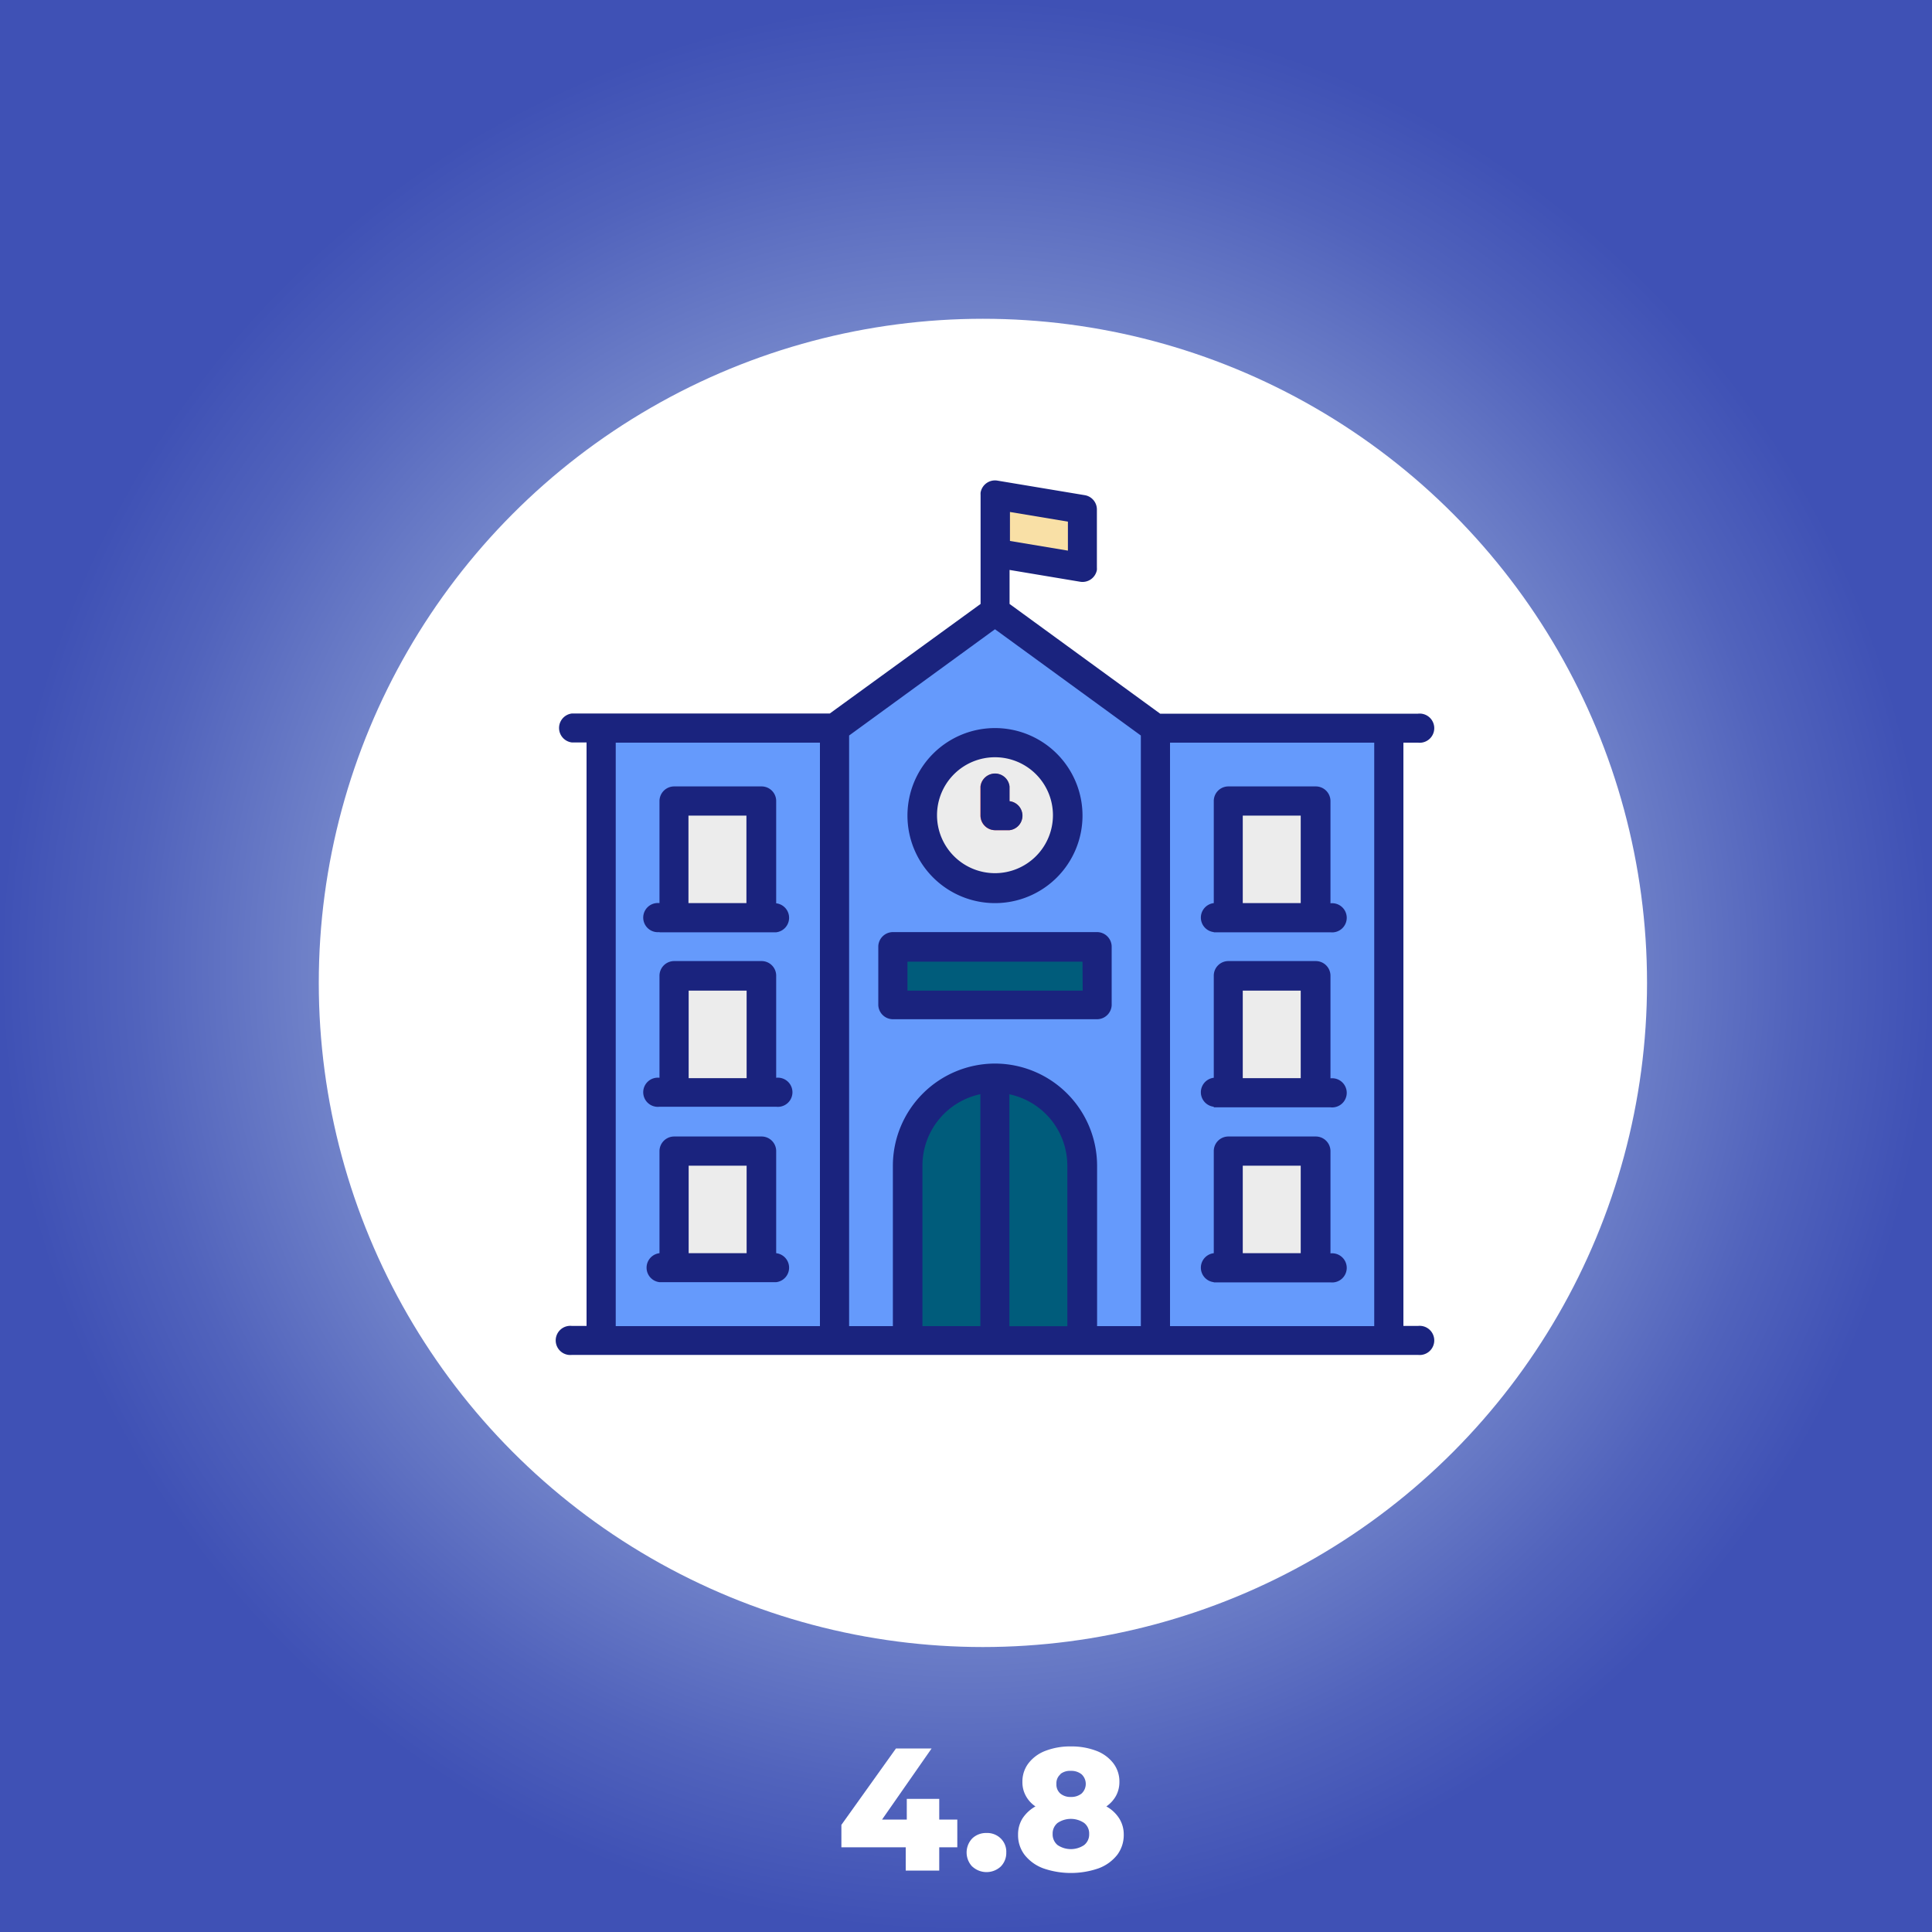 <svg id="Layer_1" data-name="Layer 1" xmlns="http://www.w3.org/2000/svg" xmlns:xlink="http://www.w3.org/1999/xlink" viewBox="0 0 200 200"><rect x="0" y="0" width="200" height="200" fill="#333333" stroke="none"/><defs><style>.cls-1{fill:url(#radial-gradient);}.cls-2{fill:#fff;}.cls-3{fill:#f9e0a6;}.cls-4{fill:#659afc;}.cls-5{fill:#ececec;}.cls-6{fill:#eb423f;}.cls-7{fill:#005c7b;}.cls-8{fill:#1a237e;}</style><radialGradient id="radial-gradient" cx="100" cy="646" r="100" gradientTransform="translate(0 -546)" gradientUnits="userSpaceOnUse"><stop offset="0" stop-color="#ecfffc"/><stop offset="0.16" stop-color="#cddfef"/><stop offset="0.57" stop-color="#8193d0"/><stop offset="0.86" stop-color="#5163bc"/><stop offset="1" stop-color="#3f51b5"/></radialGradient></defs><rect class="cls-1" width="200" height="200"/><path class="cls-2" d="M99.1,191.23H97.23v2.41H93.76v-2.41H87.1v-2.32L92.75,181h3.69l-5.13,7.36h2.56v-2.14h3.36v2.14H99.1Z"/><path class="cls-2" d="M100.65,193.23a2.11,2.11,0,0,1,0-2.92,2.06,2.06,0,0,1,1.47-.56,2,2,0,0,1,1.47.56,1.92,1.92,0,0,1,.58,1.46,2,2,0,0,1-.58,1.46,2.17,2.17,0,0,1-2.93,0Z"/><path class="cls-2" d="M115.86,188.24a3.11,3.11,0,0,1,.47,1.69,3.4,3.4,0,0,1-.68,2.09,4.4,4.4,0,0,1-1.93,1.39,8.76,8.76,0,0,1-5.72,0,4.4,4.4,0,0,1-1.93-1.39,3.34,3.34,0,0,1-.68-2.09,3.11,3.11,0,0,1,.46-1.69,3.83,3.83,0,0,1,1.34-1.24,3.08,3.08,0,0,1-1-1.1,2.9,2.9,0,0,1-.35-1.44,3.1,3.1,0,0,1,.63-1.93,4,4,0,0,1,1.77-1.29,7.09,7.09,0,0,1,2.62-.45,7.16,7.16,0,0,1,2.62.45,4,4,0,0,1,1.77,1.29,3.1,3.1,0,0,1,.63,1.93,3,3,0,0,1-.35,1.44,3.27,3.27,0,0,1-1,1.1A3.71,3.71,0,0,1,115.86,188.24ZM112.23,191a1.4,1.4,0,0,0,.52-1.15,1.38,1.38,0,0,0-.52-1.14,2.46,2.46,0,0,0-2.75,0,1.4,1.4,0,0,0-.51,1.14,1.42,1.42,0,0,0,.51,1.15,2.46,2.46,0,0,0,2.75,0Zm-2.45-7.33a1.21,1.21,0,0,0-.42,1,1.23,1.23,0,0,0,.41,1,1.62,1.62,0,0,0,1.09.35,1.69,1.69,0,0,0,1.1-.35,1.36,1.36,0,0,0,0-2,1.69,1.69,0,0,0-1.1-.35A1.61,1.61,0,0,0,109.78,183.64Z"/><circle class="cls-2" cx="101.75" cy="101.75" r="68.75"/><path class="cls-3" d="M112.06,58.76,103,57.25v-6l9.06,1.51Z"/><path class="cls-4" d="M119.61,138.79H86.39V75.37L103,63.29l16.61,12.08Z"/><circle class="cls-5" cx="103" cy="84.43" r="7.55"/><path class="cls-4" d="M119.61,75.37h24.16v63.42H119.61Z"/><path class="cls-6" d="M104.51,85.94H103a1.52,1.52,0,0,1-1.51-1.51v-3a1.51,1.51,0,0,1,3,0v1.51a1.51,1.51,0,0,1,0,3Z"/><path class="cls-7" d="M92.43,98h21.14v6H92.43Z"/><path class="cls-7" d="M103,111.61a9.06,9.06,0,0,1,9.06,9.06v18.12H93.94V120.67A9.06,9.06,0,0,1,103,111.61Z"/><path class="cls-4" d="M62.23,75.37H86.39v63.42H62.23Z"/><path class="cls-5" d="M69.78,82.92h9.06V95H69.78Z"/><path class="cls-5" d="M69.78,101h9.06v12.08H69.78Z"/><path class="cls-5" d="M69.78,119.16h9.06v12.08H69.78Z"/><path class="cls-5" d="M127.16,82.92h9.06V95h-9.06Z"/><path class="cls-5" d="M127.16,101h9.06v12.08h-9.06Z"/><path class="cls-5" d="M127.16,119.16h9.06v12.08h-9.06Z"/><path class="cls-8" d="M103,93.49a9.06,9.06,0,1,0-9.06-9.06A9.06,9.06,0,0,0,103,93.49Zm0-15.1a6,6,0,1,1-6,6A6,6,0,0,1,103,78.39Z"/><path class="cls-8" d="M103,85.94h1.51a1.51,1.51,0,0,0,0-3V81.41a1.51,1.51,0,0,0-3,0v3A1.52,1.52,0,0,0,103,85.94Z"/><path class="cls-8" d="M115.08,104.06V98a1.52,1.52,0,0,0-1.51-1.51H92.43A1.52,1.52,0,0,0,90.92,98v6a1.52,1.52,0,0,0,1.51,1.51h21.14A1.52,1.52,0,0,0,115.08,104.06Zm-3-1.51H93.94v-3h18.12Z"/><path class="cls-8" d="M68.27,96.51H80.35a1.51,1.51,0,0,0,0-3V82.92a1.51,1.51,0,0,0-1.51-1.51H69.78a1.52,1.52,0,0,0-1.51,1.51V93.49a1.51,1.51,0,1,0,0,3Zm3-12.08h6v9.06h-6Z"/><path class="cls-8" d="M80.35,111.61V101a1.51,1.51,0,0,0-1.51-1.51H69.78A1.52,1.52,0,0,0,68.27,101v10.57a1.51,1.51,0,1,0,0,3H80.35a1.51,1.51,0,1,0,0-3Zm-9.06-9.06h6v9.06h-6Z"/><path class="cls-8" d="M80.35,129.73V119.16a1.51,1.51,0,0,0-1.51-1.51H69.78a1.52,1.52,0,0,0-1.51,1.51v10.57a1.51,1.51,0,0,0,0,3H80.35a1.51,1.51,0,0,0,0-3Zm-9.06-9.06h6v9.06h-6Z"/><path class="cls-8" d="M125.65,96.51h12.08a1.51,1.51,0,1,0,0-3V82.92a1.52,1.52,0,0,0-1.51-1.51h-9.06a1.51,1.51,0,0,0-1.51,1.51V93.49a1.51,1.51,0,0,0,0,3Zm3-12.08h6v9.06h-6Z"/><path class="cls-8" d="M125.65,114.63h12.08a1.51,1.51,0,1,0,0-3V101a1.52,1.52,0,0,0-1.51-1.51h-9.06a1.51,1.51,0,0,0-1.51,1.51v10.57a1.51,1.51,0,0,0,0,3Zm3-12.08h6v9.06h-6Z"/><path class="cls-8" d="M125.65,132.75h12.08a1.51,1.51,0,1,0,0-3V119.16a1.52,1.52,0,0,0-1.51-1.51h-9.06a1.51,1.51,0,0,0-1.51,1.51v10.57a1.51,1.51,0,0,0,0,3Zm3-12.08h6v9.06h-6Z"/><path class="cls-8" d="M146.79,76.88a1.51,1.51,0,1,0,0-3H120.1L104.51,62.52V59l7.3,1.22A1.51,1.51,0,0,0,113.55,59a2,2,0,0,0,0-.25v-6a1.5,1.5,0,0,0-1.26-1.49l-9.06-1.51h0A1.51,1.51,0,0,0,101.51,51a2.11,2.11,0,0,0,0,.26V62.52L85.9,73.86H59.21a1.51,1.51,0,0,0,0,3h1.51v60.4H59.21a1.51,1.51,0,1,0,0,3h87.58a1.51,1.51,0,1,0,0-3h-1.51V76.88Zm-45.3,60.4h-6V120.67a7.56,7.56,0,0,1,6-7.4Zm3-24a7.56,7.56,0,0,1,6,7.4v16.61h-6ZM103,110.1a10.59,10.59,0,0,0-10.57,10.57v16.61H87.9V76.14l15.1-11,15.1,11v61.14h-4.53V120.67A10.59,10.59,0,0,0,103,110.1ZM110.55,57l-6-1V53l6,1ZM63.74,76.88H84.88v60.4H63.74Zm78.52,60.4H121.12V76.88h21.14Z"/></svg>